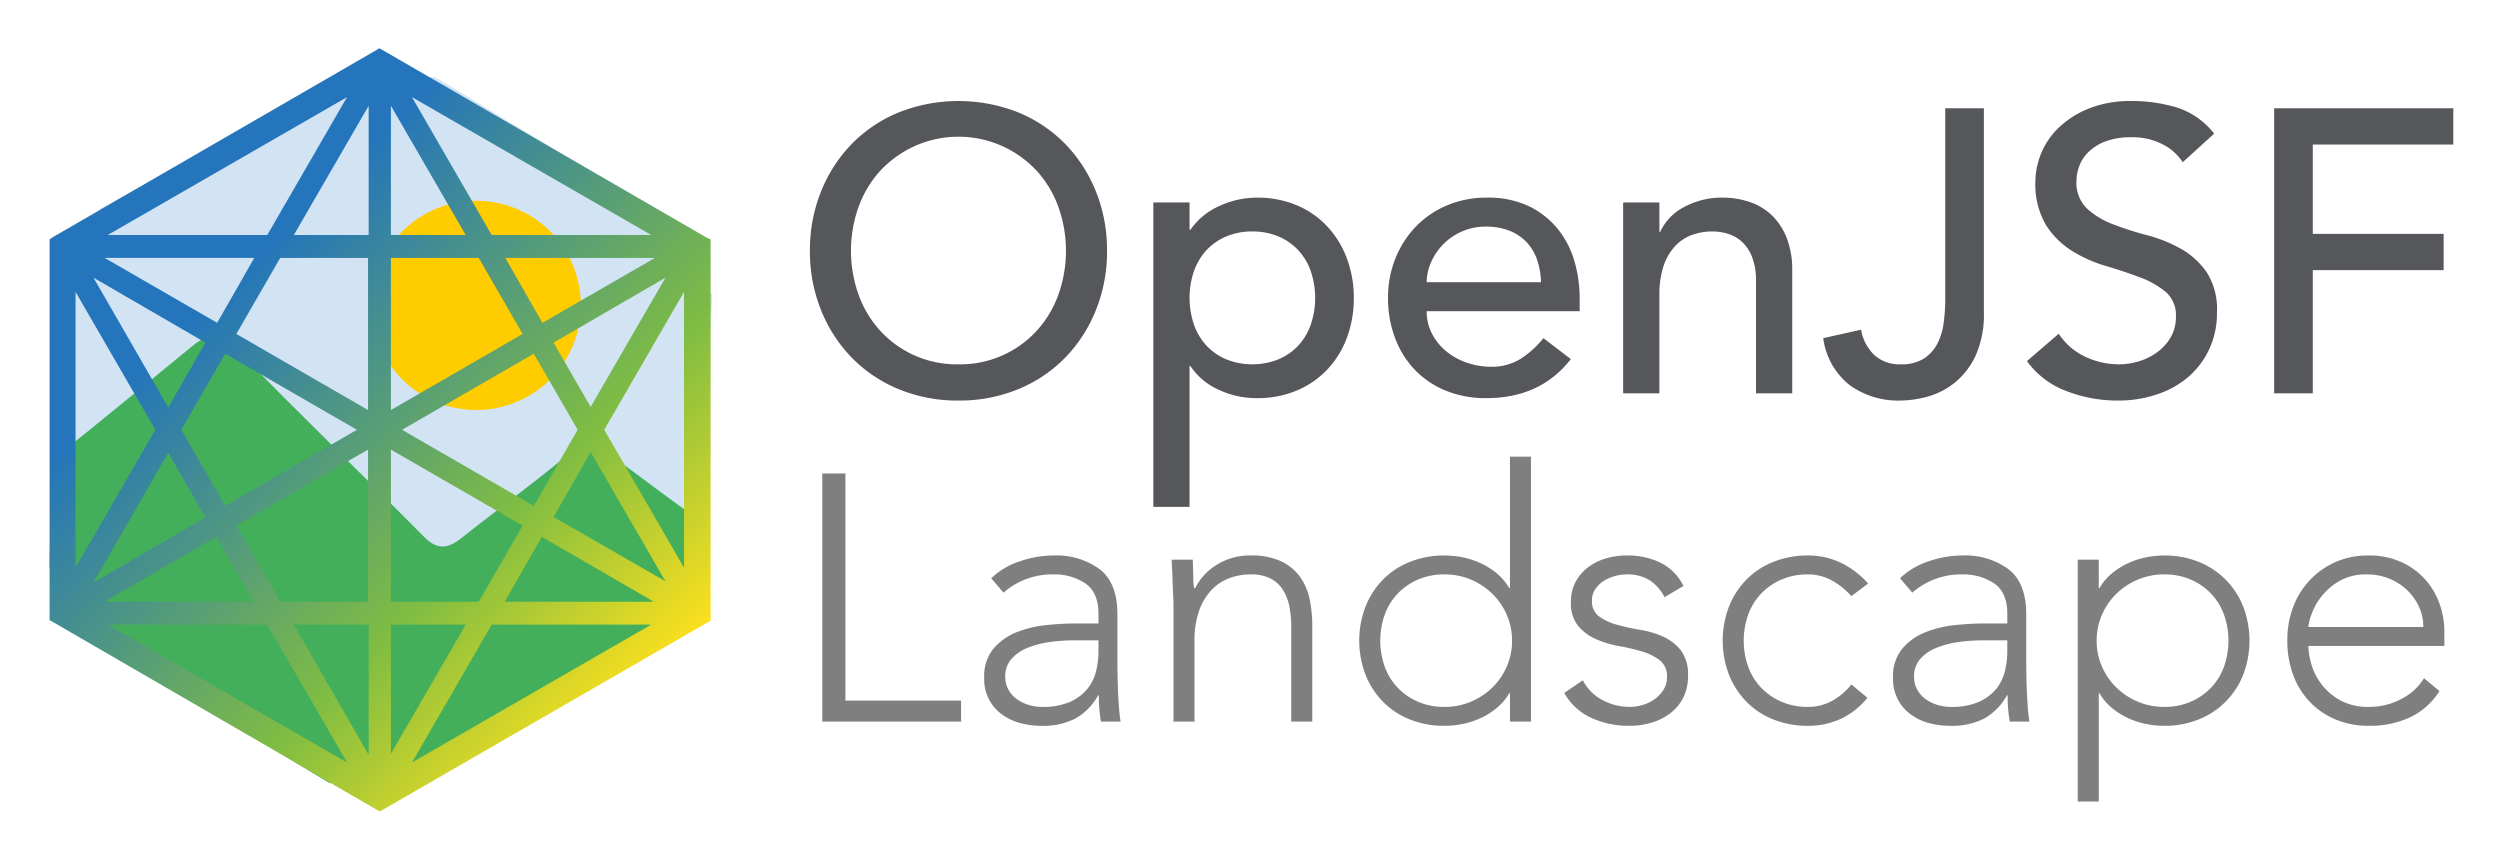 <svg xmlns="http://www.w3.org/2000/svg" role="img" viewBox="-4.02 -2.27 404.30 138.80"><title>The Blog Starter logo</title><defs><style>.cls-1{fill:none}.cls-5{fill:#d2e4f4}.cls-7{fill:#fc0}</style><clipPath id="clip-path"><path d="M108.355 98.034l-51.863 30.703L3.838 96.941l1.205-61.5L58.908 5.737l52.654 31.797-3.207 60.5z" class="cls-1"/></clipPath><clipPath id="clip-path-2"><path d="M84.367 8.306l-64.845 6.647-26.667 59.48 38.178 51.737 63.748-6.282 27.764-58.747L84.367 8.306z" class="cls-1"/></clipPath><clipPath id="clip-path-3"><path d="M-10.146.881h130.194v130.194H-10.146z" class="cls-1"/></clipPath><linearGradient id="linear-gradient" x1="15.325" x2="99.625" y1="292.112" y2="376.412" gradientTransform="translate(0 -267)" gradientUnits="userSpaceOnUse"><stop offset=".214" stop-color="#2475bb"/><stop offset=".707" stop-color="#80bd42"/><stop offset="1" stop-color="#fce01d"/></linearGradient></defs><g clip-path="url(#clip-path)"><g clip-path="url(#clip-path-2)"><g clip-path="url(#clip-path-3)"><path d="M-8.654 47.766V93.75C2.069 85.087 12.78 76.427 23.438 67.667c2.846-2.319 4.743-2.319 7.377.422C41.25 78.838 52.104 89.27 62.642 99.915c2.213 2.318 4.005 2.318 6.429.422 5.796-4.637 11.802-8.959 17.494-13.7 3.056-2.53 5.374-2.424 8.43-.106 10.024 7.518 20.146 14.845 30.361 22.163V-.062H-8.709v28.703h-27.95v19.125zm92.9-31.948a21.056 21.056 0 0 1 21.29 20.819q.002.286-.002.573a21.34 21.34 0 0 1-42.681-.086v-.02A21.12 21.12 0 0 1 83.8 15.816q.222-.001.445.001z" class="cls-5"/><ellipse cx="83.318" cy="38.027" class="cls-5" rx="29.38" ry="31.589"/><path fill="#43af5a" d="M96.672 116.735h27.457V92.758c-9.726-6.968-19.365-13.943-28.909-21.102-2.91-2.207-5.118-2.308-8.027.101-5.419 4.515-11.139 8.629-16.658 13.045-2.308 1.806-4.013 1.806-6.12-.401C54.379 74.266 44.044 64.33 34.11 54.096c-2.508-2.61-4.314-2.61-7.024-.401C16.938 62.036 6.739 70.282-3.473 78.53v49.38l73.323 3.165 8.644 10.692h18.178z"/><path d="M73.085 64.037a16.92 16.92 0 1 0-.17 0z" class="cls-7"/></g><path d="M202.81 17.422a18.933 18.933 0 0 0 18.744-19.12 18.933 18.933 0 0 0-19.12-18.744 18.933 18.933 0 0 0-18.744 18.93 18.933 18.933 0 0 0 18.931 18.935l.189-.001z" class="cls-7"/></g></g><path fill="url(#linear-gradient)" d="M110.4 36.237l-52.7-30.5-.4-.2-.3.2-52.4 30.3-.3.2-.3.2v61.6l.4.2 52.6 30.5.4.2.4-.2 52-30 .7-.4.4-.2v-61.7zm-58.3-22.8l-12.9 22.3H13.4zm-15 26l-6 10.5-18.2-10.5zm-4.7 15.5l21.3 12.3-21.3 12.3-7.1-12.3zm-3.2-1.8l-6 10.5-12.1-21zm-21-8.2l12.9 22.3-12.9 22.3zm15 26l6 10.5-18.1 10.5zm7.8 13.6l6 10.5H12.9zm-17.6 14.2h25.8l12.9 22.3zm42.1 20.9l-12-20.9h12.1v20.9zm0-24.6H41.3l-7.1-12.3 21.3-12.3v24.6zm0-31l-21.3-12.3 7.1-12.3h14.2zm0-28.3h-12l12.1-20.9v20.9zm30 17.4l18.1-10.5-12.1 20.9zm3.9 14.1l-7.1 12.3-21.3-12.3 21.3-12.3zm-5.7-17.3l-6-10.5h24.2zm17.6-14.2H75.5l-12.9-22.3zm-42.1-20.9l12.1 20.9H59.2zm0 24.6h14.2l7.1 12.3-21.3 12.3zm0 31l21.3 12.3-7.1 12.3H59.2zm0 28.3h12.1l-12.1 20.9zm3.4 22.3l12.9-22.3h25.8zm15-26l6-10.5 18.1 10.5zm7.9-13.7l6-10.5 12.1 20.9zm21.1 8.2l-12.9-22.3 12.9-22.3z"/><path d="M128.96 74.299h3.74v36.73h18.706v3.401H128.96zm47.726 29.135q0 1.927.028 3.457.028 1.531.085 2.835.056 1.304.142 2.437.085 1.134.255 2.267h-3.174a24.525 24.525 0 0 1-.34-4.251h-.113a9.564 9.564 0 0 1-3.656 3.741 11.457 11.457 0 0 1-5.527 1.19 13.33 13.33 0 0 1-3.344-.424 8.763 8.763 0 0 1-2.948-1.362 6.99 6.99 0 0 1-2.947-5.98 7 7 0 0 1 1.53-4.76 9.559 9.559 0 0 1 3.77-2.636 17.906 17.906 0 0 1 4.761-1.133q2.522-.256 4.45-.256h3.967v-1.587q0-3.4-2.097-4.874a8.955 8.955 0 0 0-5.272-1.475 11.958 11.958 0 0 0-7.992 2.948l-1.984-2.324a12.12 12.12 0 0 1 4.649-2.75 16.686 16.686 0 0 1 5.327-.934 11.917 11.917 0 0 1 7.596 2.24q2.834 2.239 2.834 7.225zm-6.802-2.154a29.8 29.8 0 0 0-4.166.283 14.564 14.564 0 0 0-3.628.964 6.753 6.753 0 0 0-2.579 1.813 4.223 4.223 0 0 0-.964 2.835 4.173 4.173 0 0 0 .54 2.125 4.713 4.713 0 0 0 1.388 1.531 6.52 6.52 0 0 0 1.898.907 7.426 7.426 0 0 0 2.126.311 10.918 10.918 0 0 0 4.478-.793 7.619 7.619 0 0 0 2.806-2.069 7.197 7.197 0 0 0 1.445-2.89 13.649 13.649 0 0 0 .397-3.26v-1.757zm15.871-5.668q0-.736-.057-1.786-.057-1.048-.085-2.125-.029-1.077-.085-2.013-.057-.934-.057-1.445h3.401q.056 1.475.085 2.835a8.827 8.827 0 0 0 .142 1.757h.17a9.176 9.176 0 0 1 3.4-3.713 9.908 9.908 0 0 1 5.556-1.56 11.163 11.163 0 0 1 4.987.965 8.018 8.018 0 0 1 3.032 2.521 9.486 9.486 0 0 1 1.531 3.6 20.42 20.42 0 0 1 .425 4.195v15.587h-3.4V99.013a16.607 16.607 0 0 0-.283-3.09 8.19 8.19 0 0 0-.993-2.691 5.187 5.187 0 0 0-1.983-1.9 6.803 6.803 0 0 0-3.316-.709 9.678 9.678 0 0 0-3.543.653 7.62 7.62 0 0 0-2.89 1.984 9.613 9.613 0 0 0-1.928 3.343 14.248 14.248 0 0 0-.708 4.733v13.094h-3.401zm54.415 14.227h-.114a8.829 8.829 0 0 1-1.984 2.352 11.935 11.935 0 0 1-2.579 1.644 12.932 12.932 0 0 1-2.92.964 15.105 15.105 0 0 1-3.003.312 14.814 14.814 0 0 1-5.555-1.021 12.61 12.61 0 0 1-4.365-2.862 13.168 13.168 0 0 1-2.833-4.365 15.467 15.467 0 0 1 0-11.052 13.188 13.188 0 0 1 2.833-4.366 12.61 12.61 0 0 1 4.365-2.861 14.814 14.814 0 0 1 5.555-1.021 15.033 15.033 0 0 1 3.004.312 12.932 12.932 0 0 1 2.92.963 12.01 12.01 0 0 1 2.578 1.644 8.829 8.829 0 0 1 1.984 2.353h.113V71.579h3.401v42.851h-3.4zm.34-8.503a10.338 10.338 0 0 0-.85-4.165 10.658 10.658 0 0 0-2.325-3.401 11.192 11.192 0 0 0-3.458-2.296 10.827 10.827 0 0 0-4.307-.85 10.566 10.566 0 0 0-4.308.85 10.001 10.001 0 0 0-3.287 2.296 9.72 9.72 0 0 0-2.07 3.4 12.596 12.596 0 0 0 0 8.333 9.72 9.72 0 0 0 2.07 3.4 9.984 9.984 0 0 0 3.287 2.296 10.55 10.55 0 0 0 4.308.85 10.81 10.81 0 0 0 4.307-.85 11.172 11.172 0 0 0 3.458-2.295 10.658 10.658 0 0 0 2.324-3.401 10.34 10.34 0 0 0 .85-4.167zm11.45 6.405a7.311 7.311 0 0 0 3.174 3.203 9.345 9.345 0 0 0 4.42 1.105 7.133 7.133 0 0 0 2.154-.34 6.582 6.582 0 0 0 1.928-.964 5.26 5.26 0 0 0 1.388-1.501 3.773 3.773 0 0 0 .539-2.013 3.239 3.239 0 0 0-1.162-2.72 8.624 8.624 0 0 0-2.862-1.417 34.377 34.377 0 0 0-3.742-.88 15.974 15.974 0 0 1-3.74-1.132 8.048 8.048 0 0 1-2.863-2.126 5.758 5.758 0 0 1-1.162-3.854 6.734 6.734 0 0 1 .794-3.345 7.297 7.297 0 0 1 2.069-2.352 8.96 8.96 0 0 1 2.863-1.389 11.733 11.733 0 0 1 3.23-.453 12.226 12.226 0 0 1 5.583 1.19 8.26 8.26 0 0 1 3.657 3.741l-3.061 1.814a7.207 7.207 0 0 0-2.41-2.749 6.83 6.83 0 0 0-3.77-.936 6.93 6.93 0 0 0-1.898.284 6.647 6.647 0 0 0-1.785.794 4.6 4.6 0 0 0-1.333 1.303 3.156 3.156 0 0 0-.538 1.814 3.015 3.015 0 0 0 1.162 2.607 8.877 8.877 0 0 0 2.863 1.332 34.38 34.38 0 0 0 3.74.822 15.184 15.184 0 0 1 3.742 1.106 7.65 7.65 0 0 1 2.862 2.21 6.414 6.414 0 0 1 1.162 4.11 7.71 7.71 0 0 1-.765 3.543 7.347 7.347 0 0 1-2.097 2.522 9.363 9.363 0 0 1-3.033 1.53 12.36 12.36 0 0 1-3.571.51 14.553 14.553 0 0 1-6.206-1.303 9.419 9.419 0 0 1-4.336-4.025zm46.025 2.835a12.25 12.25 0 0 1-4.364 3.43 12.612 12.612 0 0 1-5.272 1.105 14.814 14.814 0 0 1-5.555-1.021 12.61 12.61 0 0 1-4.365-2.862 13.168 13.168 0 0 1-2.833-4.365 15.467 15.467 0 0 1 0-11.052 13.188 13.188 0 0 1 2.833-4.366 12.61 12.61 0 0 1 4.365-2.861 14.814 14.814 0 0 1 5.555-1.021 12.157 12.157 0 0 1 5.357 1.19 14.093 14.093 0 0 1 4.392 3.345l-2.72 2.04a11.797 11.797 0 0 0-3.232-2.579 7.956 7.956 0 0 0-3.797-.936 10.566 10.566 0 0 0-4.308.85 10.001 10.001 0 0 0-3.287 2.297 9.72 9.72 0 0 0-2.07 3.4 12.596 12.596 0 0 0 0 8.333 9.72 9.72 0 0 0 2.07 3.4 9.984 9.984 0 0 0 3.287 2.296 10.55 10.55 0 0 0 4.308.85 7.962 7.962 0 0 0 3.939-.991 10.286 10.286 0 0 0 3.09-2.636zm25.675-7.142q0 1.927.028 3.457.028 1.531.085 2.835.056 1.304.143 2.437.084 1.134.254 2.267h-3.174a24.477 24.477 0 0 1-.34-4.251h-.113a9.555 9.555 0 0 1-3.657 3.741 11.453 11.453 0 0 1-5.526 1.19 13.325 13.325 0 0 1-3.344-.424 8.758 8.758 0 0 1-2.947-1.362 6.993 6.993 0 0 1-2.948-5.98 7.003 7.003 0 0 1 1.53-4.76 9.564 9.564 0 0 1 3.77-2.636 17.907 17.907 0 0 1 4.76-1.133q2.522-.256 4.451-.256h3.967v-1.587q0-3.4-2.097-4.874a8.953 8.953 0 0 0-5.271-1.475 11.96 11.96 0 0 0-7.993 2.948l-1.984-2.324a12.124 12.124 0 0 1 4.648-2.75 16.694 16.694 0 0 1 5.329-.934 11.914 11.914 0 0 1 7.595 2.24q2.834 2.239 2.834 7.225zm-6.802-2.154a29.818 29.818 0 0 0-4.166.283 14.566 14.566 0 0 0-3.627.964 6.753 6.753 0 0 0-2.58 1.813 4.225 4.225 0 0 0-.963 2.835 4.173 4.173 0 0 0 .538 2.125 4.713 4.713 0 0 0 1.389 1.531 6.523 6.523 0 0 0 1.9.907 7.418 7.418 0 0 0 2.125.311 10.919 10.919 0 0 0 4.477-.793 7.625 7.625 0 0 0 2.807-2.069 7.215 7.215 0 0 0 1.445-2.89 13.624 13.624 0 0 0 .396-3.26v-1.757zm15.135-13.037h3.4v4.592h.114a8.81 8.81 0 0 1 1.984-2.353 11.985 11.985 0 0 1 2.58-1.644 12.916 12.916 0 0 1 2.919-.963 15.026 15.026 0 0 1 3.004-.312 14.594 14.594 0 0 1 5.525 1.02 12.814 12.814 0 0 1 7.227 7.228 15.467 15.467 0 0 1 0 11.052 12.814 12.814 0 0 1-7.227 7.227 14.594 14.594 0 0 1-5.525 1.02 15.097 15.097 0 0 1-3.004-.311 12.916 12.916 0 0 1-2.92-.964 11.91 11.91 0 0 1-2.579-1.643 8.81 8.81 0 0 1-1.984-2.353h-.113v17.515h-3.401zm3.06 13.093a10.34 10.34 0 0 0 .85 4.167 10.656 10.656 0 0 0 2.324 3.4 11.16 11.16 0 0 0 3.458 2.296 10.811 10.811 0 0 0 4.309.85 10.553 10.553 0 0 0 4.307-.85 9.994 9.994 0 0 0 3.287-2.295 9.749 9.749 0 0 0 2.07-3.401 12.596 12.596 0 0 0 0-8.332 9.749 9.749 0 0 0-2.07-3.401 10.011 10.011 0 0 0-3.287-2.296 10.57 10.57 0 0 0-4.307-.85 10.828 10.828 0 0 0-4.31.85 11.18 11.18 0 0 0-3.457 2.296 10.656 10.656 0 0 0-2.323 3.4 10.338 10.338 0 0 0-.85 4.166zm55.435 8.162a11.47 11.47 0 0 1-4.903 4.31 15.604 15.604 0 0 1-6.434 1.303 13.953 13.953 0 0 1-5.441-1.021 12.255 12.255 0 0 1-4.194-2.862 12.57 12.57 0 0 1-2.693-4.365 15.96 15.96 0 0 1-.935-5.583 14.97 14.97 0 0 1 .963-5.441 12.993 12.993 0 0 1 2.721-4.337 12.79 12.79 0 0 1 4.138-2.89 12.939 12.939 0 0 1 5.272-1.05 12.637 12.637 0 0 1 5.299 1.05 11.614 11.614 0 0 1 3.854 2.777 11.79 11.79 0 0 1 2.353 3.939 13.185 13.185 0 0 1 .793 4.478v2.38h-21.992a11.615 11.615 0 0 0 .425 2.75 9.711 9.711 0 0 0 1.559 3.259 9.857 9.857 0 0 0 3.032 2.721 9.453 9.453 0 0 0 4.903 1.133 10.955 10.955 0 0 0 5.045-1.246 9.091 9.091 0 0 0 3.741-3.4zm-2.608-10.372a7.733 7.733 0 0 0-.708-3.287 8.806 8.806 0 0 0-1.928-2.693 9.142 9.142 0 0 0-2.89-1.842 9.319 9.319 0 0 0-3.543-.68 8.668 8.668 0 0 0-4.619 1.133 10.11 10.11 0 0 0-2.92 2.608 10.362 10.362 0 0 0-1.53 2.862 7.545 7.545 0 0 0-.453 1.899z" opacity=".5"/><path fill="#55575b" d="M150.984 62.508a24.85 24.85 0 0 1-9.7-1.855 22.574 22.574 0 0 1-7.585-5.111 23.595 23.595 0 0 1-4.949-7.683 25.271 25.271 0 0 1-1.79-9.57 25.277 25.277 0 0 1 1.79-9.571 23.616 23.616 0 0 1 4.949-7.683 22.59 22.59 0 0 1 7.585-5.111 26.287 26.287 0 0 1 19.402 0 22.61 22.61 0 0 1 7.585 5.111 23.648 23.648 0 0 1 4.948 7.683 25.296 25.296 0 0 1 1.79 9.57 25.29 25.29 0 0 1-1.79 9.571 23.627 23.627 0 0 1-4.948 7.683 22.593 22.593 0 0 1-7.585 5.11 24.855 24.855 0 0 1-9.702 1.856zm0-5.86a16.757 16.757 0 0 0 12.631-5.403 17.366 17.366 0 0 0 3.516-5.828 21.165 21.165 0 0 0 0-14.258 17.39 17.39 0 0 0-3.516-5.827 17.266 17.266 0 0 0-25.261 0 17.365 17.365 0 0 0-3.516 5.827 21.165 21.165 0 0 0 0 14.258 17.341 17.341 0 0 0 3.516 5.828 16.759 16.759 0 0 0 12.63 5.404zm31.512-26.172h5.86v4.427h.13a11.162 11.162 0 0 1 4.655-3.841 14.378 14.378 0 0 1 6.088-1.368 16.357 16.357 0 0 1 6.477 1.237 14.33 14.33 0 0 1 4.948 3.45 15.534 15.534 0 0 1 3.158 5.177 18.007 18.007 0 0 1 1.107 6.348 18.188 18.188 0 0 1-1.107 6.413 15.158 15.158 0 0 1-3.158 5.143 14.51 14.51 0 0 1-4.948 3.419 16.357 16.357 0 0 1-6.477 1.237 14.316 14.316 0 0 1-6.251-1.4 10.678 10.678 0 0 1-4.493-3.809h-.13v22.787h-5.86zm16.016 4.687a10.596 10.596 0 0 0-4.232.814 9.345 9.345 0 0 0-3.19 2.214 9.764 9.764 0 0 0-2.019 3.385 13.453 13.453 0 0 0 0 8.66 9.746 9.746 0 0 0 2.019 3.385 9.318 9.318 0 0 0 3.19 2.214 11.408 11.408 0 0 0 8.464 0 9.341 9.341 0 0 0 3.19-2.214 9.784 9.784 0 0 0 2.02-3.385 13.453 13.453 0 0 0 0-8.66 9.802 9.802 0 0 0-2.02-3.385 9.368 9.368 0 0 0-3.19-2.214 10.603 10.603 0 0 0-4.232-.814zm28.191 12.892a7.736 7.736 0 0 0 .879 3.678 9.15 9.15 0 0 0 2.312 2.832 10.655 10.655 0 0 0 3.32 1.823 11.885 11.885 0 0 0 3.906.652 8.736 8.736 0 0 0 4.753-1.27 15.306 15.306 0 0 0 3.711-3.353l4.428 3.385q-4.884 6.316-13.673 6.316a17.01 17.01 0 0 1-6.609-1.237 14.36 14.36 0 0 1-5.012-3.419 15.143 15.143 0 0 1-3.158-5.143 18.166 18.166 0 0 1-1.107-6.413 16.855 16.855 0 0 1 1.204-6.413 15.911 15.911 0 0 1 3.32-5.143 15.157 15.157 0 0 1 5.046-3.419 16.253 16.253 0 0 1 6.381-1.237 15.253 15.253 0 0 1 6.934 1.433 13.721 13.721 0 0 1 4.655 3.743 14.8 14.8 0 0 1 2.637 5.209 21.681 21.681 0 0 1 .814 5.892v2.084zm18.49-4.688a12.373 12.373 0 0 0-.618-3.581 7.901 7.901 0 0 0-1.66-2.832 7.656 7.656 0 0 0-2.768-1.889 10.125 10.125 0 0 0-3.873-.683 9.409 9.409 0 0 0-3.939.814 9.595 9.595 0 0 0-3.027 2.116 9.78 9.78 0 0 0-1.921 2.897 7.967 7.967 0 0 0-.684 3.158zm13.283-12.891h5.859v4.753h.13a8.636 8.636 0 0 1 3.842-4.005 12.723 12.723 0 0 1 6.315-1.53 13.393 13.393 0 0 1 4.265.684 9.624 9.624 0 0 1 3.58 2.116 10.225 10.225 0 0 1 2.442 3.678 14.075 14.075 0 0 1 .911 5.307v19.857h-5.859v-18.23a10.301 10.301 0 0 0-.586-3.678 6.738 6.738 0 0 0-1.562-2.474 5.886 5.886 0 0 0-2.248-1.368 8.288 8.288 0 0 0-2.636-.423 9.566 9.566 0 0 0-3.386.586 7.055 7.055 0 0 0-2.734 1.856 8.735 8.735 0 0 0-1.823 3.223 14.65 14.65 0 0 0-.651 4.622v15.886h-5.86zm52.086-15.236h6.25v32.945a16.102 16.102 0 0 1-1.368 7.129 12.3 12.3 0 0 1-3.418 4.362 12.174 12.174 0 0 1-4.394 2.214 16.963 16.963 0 0 1-4.297.618 13.37 13.37 0 0 1-8.236-2.506 11.553 11.553 0 0 1-4.265-7.586l6.12-1.367a7.34 7.34 0 0 0 2.149 4.102 6 6 0 0 0 4.232 1.498 6.772 6.772 0 0 0 3.743-.912 6.382 6.382 0 0 0 2.182-2.376 9.968 9.968 0 0 0 1.04-3.353 28.198 28.198 0 0 0 .262-3.842zM328.92 51.7a10.264 10.264 0 0 0 4.331 3.744 12.937 12.937 0 0 0 5.437 1.205 11.062 11.062 0 0 0 3.189-.489 9.69 9.69 0 0 0 2.963-1.465 8 8 0 0 0 2.18-2.408 6.41 6.41 0 0 0 .847-3.321 4.98 4.98 0 0 0-1.692-4.069 14.656 14.656 0 0 0-4.2-2.344q-2.507-.943-5.47-1.823a22.215 22.215 0 0 1-5.468-2.441 13.362 13.362 0 0 1-4.2-4.2 13.065 13.065 0 0 1-1.692-7.13 12.285 12.285 0 0 1 3.646-8.463 15.263 15.263 0 0 1 4.85-3.158 18.049 18.049 0 0 1 7.13-1.27 24.896 24.896 0 0 1 7.226 1.042 12.424 12.424 0 0 1 6.056 4.232l-5.08 4.623a8.432 8.432 0 0 0-3.32-2.93 10.509 10.509 0 0 0-4.883-1.107 11.836 11.836 0 0 0-4.33.684 7.762 7.762 0 0 0-2.766 1.758 6.194 6.194 0 0 0-1.465 2.311 7.057 7.057 0 0 0-.423 2.278 5.809 5.809 0 0 0 1.693 4.493 13.142 13.142 0 0 0 4.199 2.54 50.486 50.486 0 0 0 5.468 1.757 23.462 23.462 0 0 1 5.47 2.181 12.74 12.74 0 0 1 4.2 3.777 11.113 11.113 0 0 1 1.692 6.543 13.768 13.768 0 0 1-1.27 5.99 13.266 13.266 0 0 1-3.418 4.492 15.156 15.156 0 0 1-5.078 2.8 19.646 19.646 0 0 1-6.25.976 22.732 22.732 0 0 1-8.4-1.562 13.805 13.805 0 0 1-6.315-4.818zm34.834-36.46h28.973v5.86h-22.723v14.454h21.16v5.86h-21.16v19.922h-6.25z"/></svg>